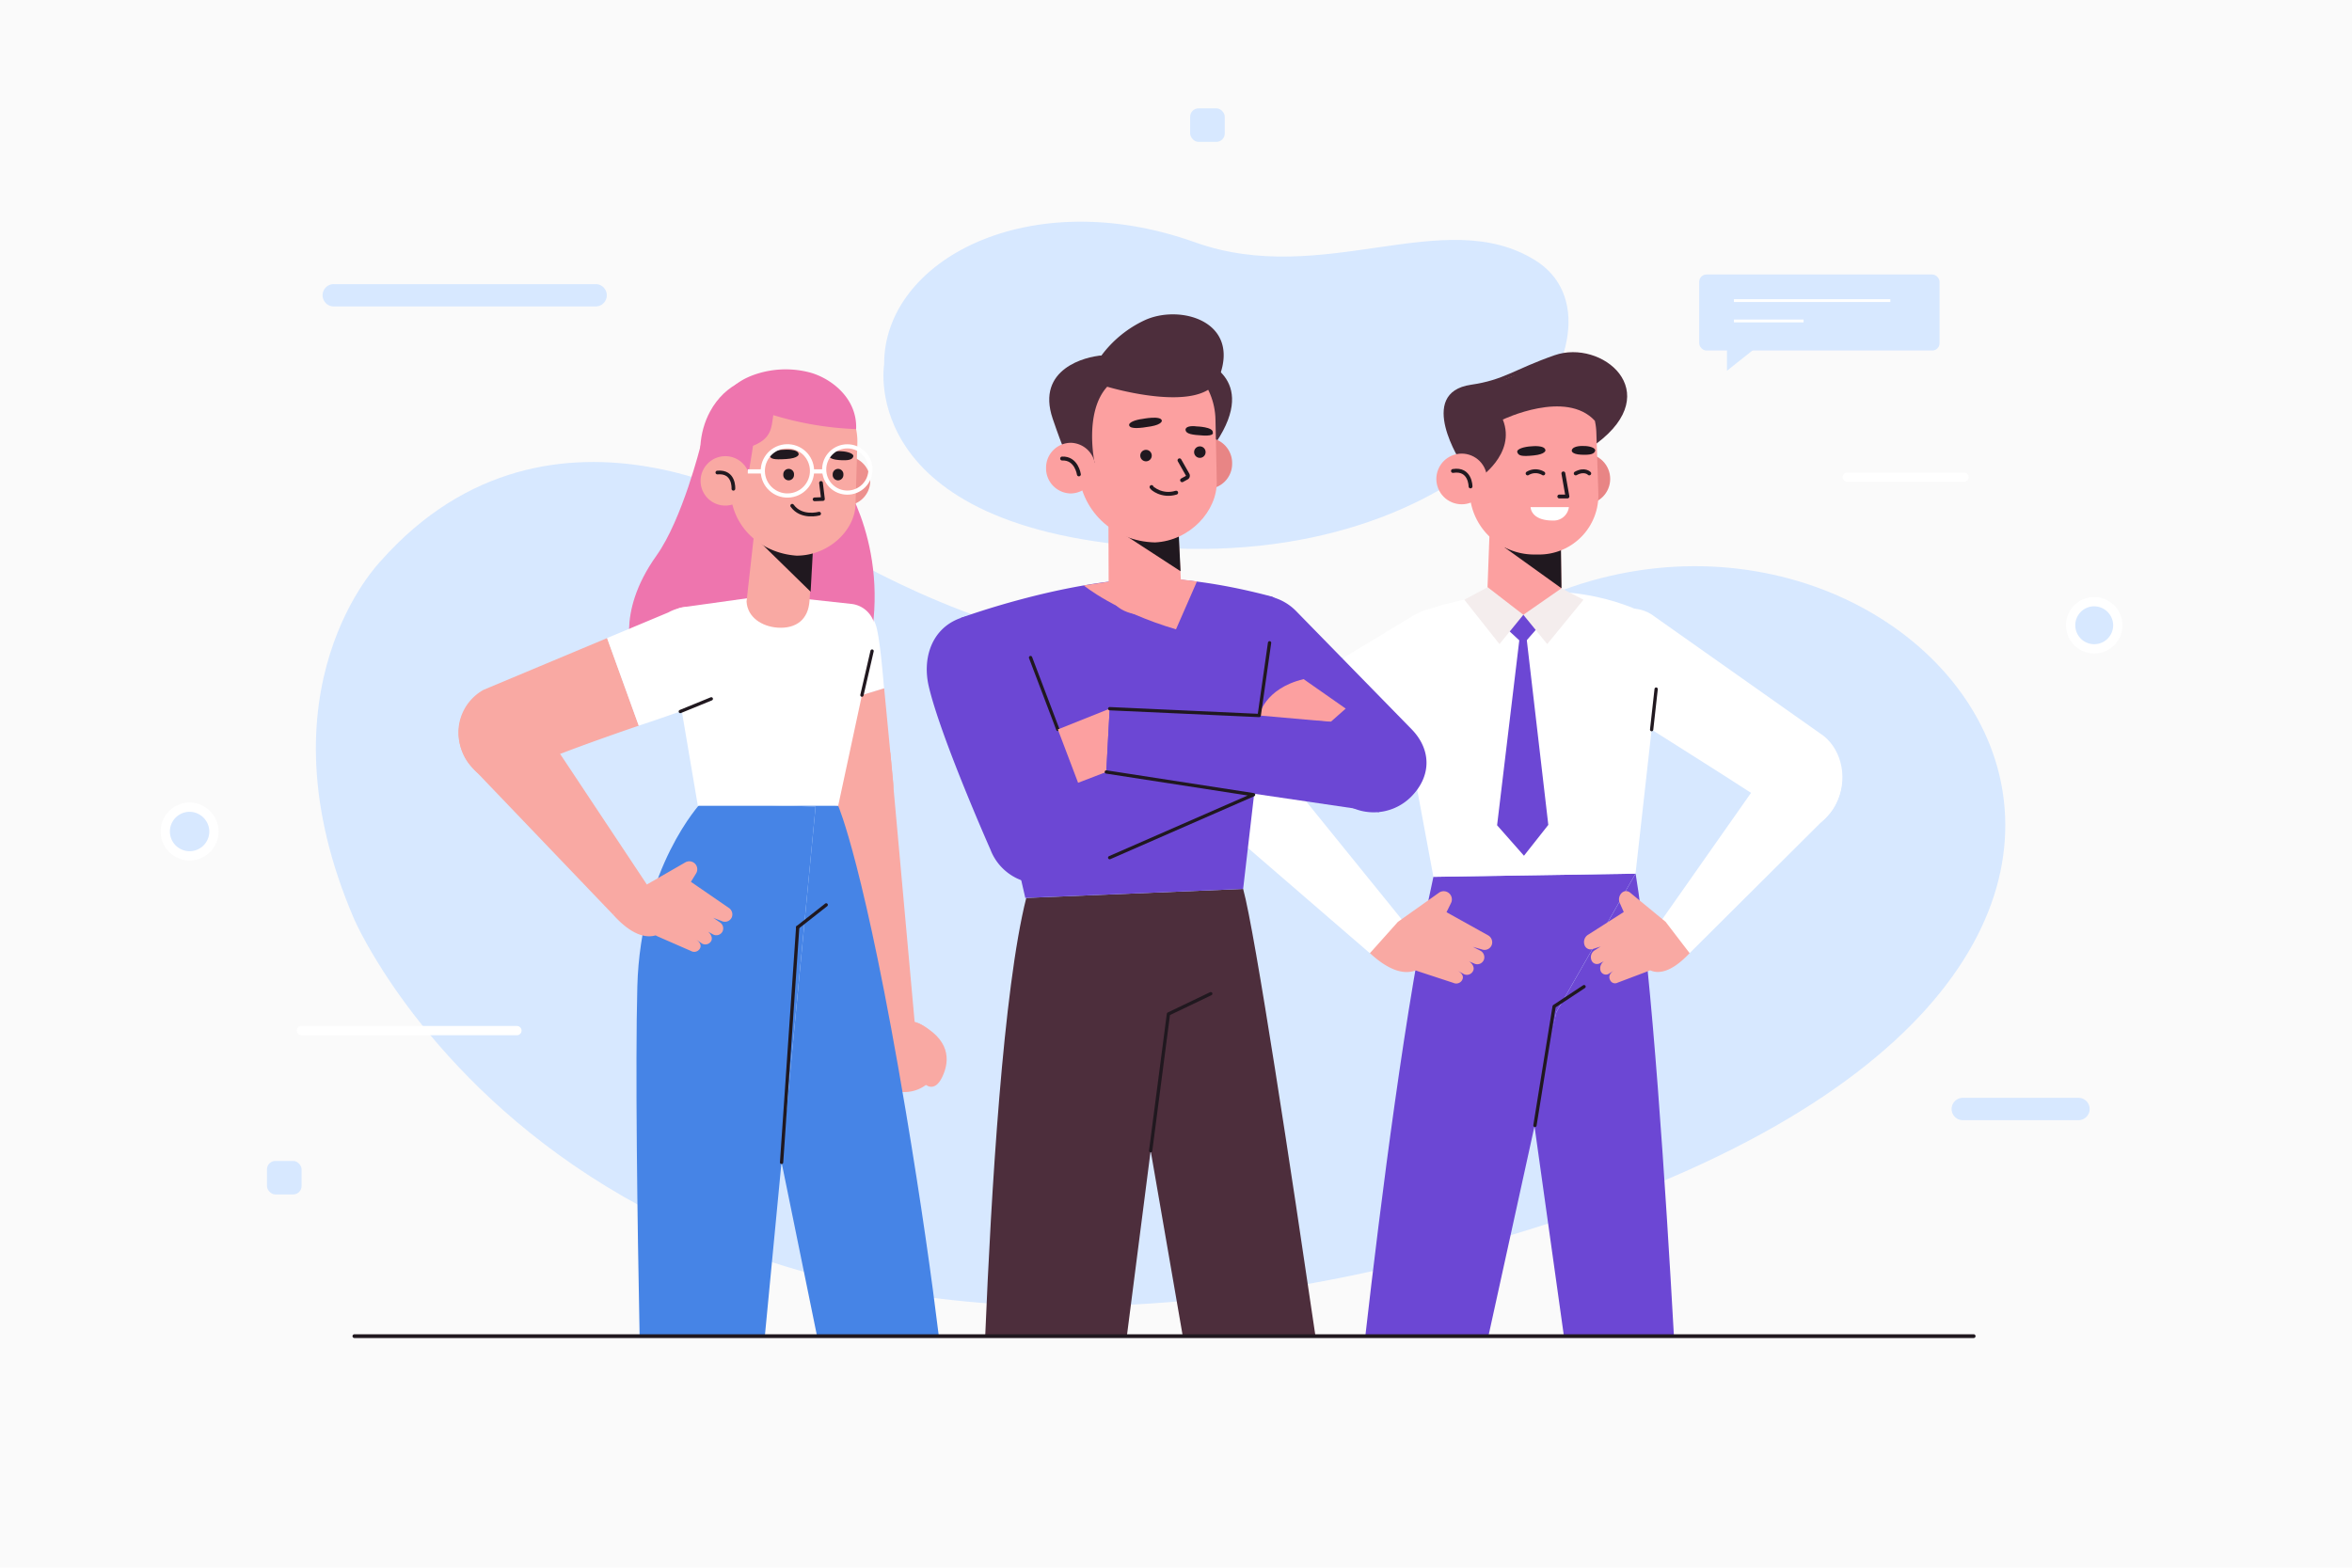 <svg xmlns="http://www.w3.org/2000/svg" viewBox="0 0 750 500"><defs><style>.cls-1{fill:#fafafa;}.cls-2,.cls-3,.cls-4{fill:#d7e8ff;}.cls-20,.cls-21,.cls-3,.cls-4{stroke:#fff;}.cls-13,.cls-19,.cls-22,.cls-23,.cls-3,.cls-6{stroke-linecap:round;stroke-linejoin:round;}.cls-3{stroke-width:2.96px;}.cls-20,.cls-21,.cls-4{stroke-miterlimit:10;}.cls-4{stroke-width:0.9px;}.cls-5{fill:#6c47d4;}.cls-13,.cls-19,.cls-20,.cls-21,.cls-22,.cls-23,.cls-6{fill:none;}.cls-13,.cls-19,.cls-22,.cls-23,.cls-6{stroke:#20181f;}.cls-6{stroke-width:1.05px;}.cls-7{fill:#fff;}.cls-8{fill:#f9a9a3;}.cls-9{fill:#4d2e3c;}.cls-10{fill:#e88585;}.cls-11{fill:#fca0a0;}.cls-12{fill:#20181f;}.cls-13{stroke-width:1.23px;}.cls-14{fill:#f4eded;}.cls-15{fill:#ee75ae;}.cls-16{fill:#4684e6;}.cls-17{fill:#ed908e;}.cls-18{fill:#f7de9e;}.cls-19{stroke-width:1.18px;}.cls-20{stroke-width:1.34px;}.cls-21{stroke-width:1.32px;}.cls-22{stroke-width:1.25px;}.cls-23{stroke-width:1.2px;}</style></defs><g id="BACKGROUND"><rect class="cls-1" width="750" height="500"/></g><g id="OBJECTS"><path class="cls-2" d="M113.23,293.32S192.56,477,475,396s142.66-262,14.86-204.25-238.37-26.24-238.37-26.24-74.89-48.79-130,13.57C121.56,179.1,81.37,219.57,113.23,293.32Z" transform="translate(-0.22)"/><path class="cls-2" d="M282.15,116.25S272.8,171,374.68,174.93,523,103.59,489.74,83c-29.1-18.06-67.48,8.93-108.49-5.73C328.59,58.43,282,82.83,282.15,116.25Z" transform="translate(-0.22)"/><path class="cls-3" d="M675.54,199.53A7.52,7.52,0,1,1,668,191.9,7.57,7.57,0,0,1,675.54,199.53Z" transform="translate(-0.22)"/><path class="cls-3" d="M68.44,265.31a7.76,7.76,0,1,1-7.76-7.87A7.82,7.82,0,0,1,68.44,265.31Z" transform="translate(-0.22)"/><line class="cls-3" x1="589.06" y1="152.2" x2="626.28" y2="152.2"/><line class="cls-3" x1="96.11" y1="328.7" x2="164.83" y2="328.7"/><path class="cls-2" d="M190.15,97.74H106.66a3.57,3.57,0,0,1-3.57-3.57h0a3.56,3.56,0,0,1,3.57-3.56h83.49a3.56,3.56,0,0,1,3.56,3.56h0A3.56,3.56,0,0,1,190.15,97.74Z" transform="translate(-0.22)"/><path class="cls-2" d="M663,357.27H626.12a3.56,3.56,0,0,1-3.57-3.56h0a3.57,3.57,0,0,1,3.57-3.57H663a3.56,3.56,0,0,1,3.56,3.57h0A3.56,3.56,0,0,1,663,357.27Z" transform="translate(-0.22)"/><rect class="cls-2" x="379.51" y="34.56" width="11.04" height="10.69" rx="2.69"/><rect class="cls-2" x="85.13" y="370.27" width="11.04" height="10.69" rx="2.69"/><rect class="cls-2" x="541.84" y="87.55" width="76.64" height="24.24" rx="2.31"/><line class="cls-4" x1="552.91" y1="95.87" x2="602.79" y2="95.87"/><line class="cls-4" x1="552.91" y1="102.37" x2="575.12" y2="102.37"/><polygon class="cls-2" points="550.69 109.15 550.69 118.25 562.13 109.15 550.69 109.15"/><path class="cls-5" d="M489.13,356.28l9.79,69.87H534c-2.52-45.15-7.11-117-12.22-147.52l-25.28,44.2Z" transform="translate(-0.22)"/><path class="cls-5" d="M457.3,279.67c-8.66,39-16.86,104-21.71,146.48h39.25l15.34-69.87,6.29-33.45,25.28-44.2Z" transform="translate(-0.22)"/><polyline class="cls-6" points="489.46 358.95 495.58 320.98 505.12 314.68"/><path class="cls-7" d="M470.19,199.77a14.86,14.86,0,0,0-20-3l-62.48,37.84a16,16,0,0,0-4.53,21.77h0c5,7.89,11.27,9.51,18.75,3.91,6.62-5,64.94-35.47,69.73-39.08C478.39,216.17,475.42,206.31,470.19,199.77Z" transform="translate(-0.22)"/><path class="cls-7" d="M448.12,294.37l-44.54-55a13.33,13.33,0,0,0-19.27-.49h0c-5.45,5.43-4.06,16,1.7,21.06l51,44.06Z" transform="translate(-0.22)"/><path class="cls-8" d="M474.69,298.29l-13.21-7.35,1.43-2.91a2.61,2.61,0,0,0-3.86-3.29L446,294l-8.93,10c7,6.5,11.8,6.6,14.58,5.5.32.12.63.25.95.35l11.07,3.63a2.15,2.15,0,0,0,2.79-.89c.39-.72.57-1.89-1.55-3.06l2.12,1.17a2.2,2.2,0,0,0,2.91-1c.52-.94,0-2.22-1.26-3.09l1.63.71a2.27,2.27,0,0,0,3.09-1.22,2.36,2.36,0,0,0-1.12-2.88L469.9,302l2.8.79a2.45,2.45,0,0,0,3.23-1.48A2.55,2.55,0,0,0,474.69,298.29Z" transform="translate(-0.22)"/><path class="cls-7" d="M510.65,199.69c4.2-6.05,11.7-7.34,17.23-3l53.83,38c6.14,4.86,7.85,14.49,3.86,21.77h0c-4.32,7.88-9.75,9.49-16.19,3.87-5.7-5-56-35.6-60.09-39.22C503.53,216.07,506.11,206.21,510.65,199.69Z" transform="translate(-0.22)"/><path class="cls-7" d="M529.47,294.33,568,239.47c4.42-5.62,12-5.82,16.63-.45h0c4.69,5.44,3.46,16-1.52,21.06L539,304Z" transform="translate(-0.22)"/><path class="cls-8" d="M506.53,298.19,518,290.87,516.72,288a2.91,2.91,0,0,1,.53-3.11,2,2,0,0,1,2.81-.17L531.34,294,539,304c-6.09,6.48-10.2,6.57-12.6,5.46-.27.12-.54.25-.82.35l-9.56,3.61a1.72,1.72,0,0,1-2.4-.9c-.34-.72-.49-1.88,1.34-3.05l-1.83,1.17a1.81,1.81,0,0,1-2.52-1,2.72,2.72,0,0,1,1.1-3.08l-1.41.71a1.88,1.88,0,0,1-2.67-1.23,2.55,2.55,0,0,1,1-2.88l2-1.28-2.42.78a2.06,2.06,0,0,1-2.79-1.49A2.74,2.74,0,0,1,506.53,298.19Z" transform="translate(-0.22)"/><path class="cls-7" d="M454.14,194.88s15.58-6.2,39.06-6.2S530.66,199,530.66,199l-8.91,79.65-64.45,1-10.65-57.28Z" transform="translate(-0.22)"/><line class="cls-6" x1="526.67" y1="232.71" x2="528.11" y2="219.78"/><path class="cls-9" d="M466.3,147.82s-14.74-22.52,3-25.11c10.6-1.55,13.66-4.87,26.63-9.41,15-5.25,35.63,11.53,13.38,28.17l-34.76-7.56Z" transform="translate(-0.22)"/><circle class="cls-10" cx="505.6" cy="152.74" r="8.08" transform="translate(39.86 402.25) rotate(-45)"/><path class="cls-11" d="M497.77,162.73l.4,27.77c.06,7.8-5.29,8.39-13,8.39h0c-6.56,0-9.89-2.37-10.71-8.88l1.09-29.52Z" transform="translate(-0.22)"/><polygon class="cls-12" points="497.92 187.63 479.68 174.53 497.67 169.37 497.92 187.63"/><path class="cls-11" d="M489.42,176.86H491a18.91,18.91,0,0,0,18.9-19.53l-.64-19.41a19.72,19.72,0,0,0-19.71-19.07h0c-10.89,0-21.62,8.83-21.62,19.72l.93,18.72A20.6,20.6,0,0,0,489.42,176.86Z" transform="translate(-0.22)"/><polyline class="cls-13" points="498.52 150.98 499.82 158.35 497.23 158.35"/><path class="cls-12" d="M488.57,142.35s4.36-.51,4.46,1.31c0,0,0,1.22-3.77,1.6s-4.81.12-5.2-1S486.52,142.43,488.57,142.35Z" transform="translate(-0.22)"/><path class="cls-12" d="M505.27,142.25s-3.62-.25-3.86,1.46c0,0-.13,1.16,3,1.31s4.19-.28,4.46-1.23S507,142.22,505.27,142.25Z" transform="translate(-0.22)"/><path class="cls-7" d="M500.5,161.74H488.29s0,4.27,7.06,4.28A4.9,4.9,0,0,0,500.5,161.74Z" transform="translate(-0.22)"/><path class="cls-13" d="M492.34,151a4.8,4.8,0,0,0-5,0" transform="translate(-0.22)"/><path class="cls-13" d="M507,151s-1.44-1.56-4.32,0" transform="translate(-0.22)"/><path class="cls-9" d="M471.44,152.82s12.42-7.9,8-19c0,0,20.12-9.71,29.37.41l2.48-12.93-15.89-6.42-24.89,9.81-6.42,9.59,2.16,12.38Z" transform="translate(-0.22)"/><circle class="cls-11" cx="466.31" cy="152.74" r="8.08" transform="translate(145.76 524.45) rotate(-67.38)"/><path class="cls-13" d="M469.14,155.15s0-5.86-5.61-4.94" transform="translate(-0.22)"/><polygon class="cls-5" points="479.29 199.44 485.76 205.43 492.95 197.21 485.76 196.08 479.29 199.44"/><polygon class="cls-5" points="484.47 204.2 477.39 263.21 485.96 272.93 493.72 263.09 486.84 203.96 484.47 204.2"/><polygon class="cls-14" points="474.37 187.28 485.76 196.08 478.15 205.43 466.94 191.28 474.37 187.28"/><polygon class="cls-14" points="497.92 187.63 485.76 196.08 493.37 205.43 504.94 191.28 497.92 187.63"/><path class="cls-7" d="M259,204.7a10.62,10.62,0,0,1,20.76-4.46c1,4.16,1.7,11.5,2.37,19.3l-21.86,6.67Z" transform="translate(-0.22)"/><path class="cls-8" d="M260.3,226.21l21.86-6.67,2.89,30.1a10.27,10.27,0,0,1-9,11.06l-.2,0h0a11.44,11.44,0,0,1-13-9.18Z" transform="translate(-0.22)"/><path class="cls-8" d="M292.63,334.27,284.12,240s-4,.95-9.35,1.8h0A9.53,9.53,0,0,0,267,253.27l14,81.2Z" transform="translate(-0.22)"/><path class="cls-8" d="M278,332.69a11.43,11.43,0,1,1,6.45,14.81A11.42,11.42,0,0,1,278,332.69Z" transform="translate(-0.22)"/><path class="cls-8" d="M295,345.61s3.05,3.32,5.66-2.07,2.53-12.28-7.82-17.31Z" transform="translate(-0.22)"/><path class="cls-15" d="M223.66,142l44.93,10.19s16.7,23.67,8.06,57.52H202.17s-6.08-13.63,7.38-32.5c8.27-11.59,14.11-35.21,14.11-35.21" transform="translate(-0.22)"/><path class="cls-16" d="M249.45,370.74l11.31,55.41h38.83c-2.24-18.29-5.58-42.16-10.53-71.72C275.89,275.87,267.5,257,267.5,257l-29.24-5.25L235,256.45l25.29.79Z" transform="translate(-0.22)"/><path class="cls-16" d="M235,256.45l-11.28-.35s-19.26,20.54-20.27,58.56c-.67,25.36,0,74.53.73,111.49h39.93l5.31-55.41,10.87-113.5Z" transform="translate(-0.22)"/><line class="cls-6" x1="249.23" y1="370.74" x2="254.37" y2="295.75"/><line class="cls-6" x1="254.37" y1="295.75" x2="263.46" y2="288.6"/><path class="cls-7" d="M245.78,189.79,218,193.67a5.74,5.74,0,0,0-4.85,6.69L222.75,257H267.5l11.67-54.39a8.53,8.53,0,0,0-7.48-10Z" transform="translate(-0.22)"/><line class="cls-6" x1="274.85" y1="221.71" x2="278.09" y2="207.65"/><path class="cls-8" d="M193.82,203.51l10.1,27.94S172.7,242,165.83,246.14c-7.73,4.73-13.66,2.59-17.75-5.51h0A15.53,15.53,0,0,1,154.45,220Z" transform="translate(-0.22)"/><path class="cls-7" d="M213.34,195.33a14.43,14.43,0,0,1,19,4.73c4.46,6.8,6.42,16.61-.51,20.87-5,3-27.93,10.52-27.93,10.52l-10.1-27.94Z" transform="translate(-0.22)"/><line class="cls-6" x1="216.93" y1="226.93" x2="226.82" y2="222.89"/><path class="cls-8" d="M207.31,283.34l-38-57.22a13,13,0,0,0-18.59-2.25h0c-5.76,4.75-5.39,15.06-.29,20.52l45.25,47.29Z" transform="translate(-0.22)"/><path class="cls-8" d="M232.63,289.57l-12.09-8.32,1.65-2.68a2.54,2.54,0,0,0-3.43-3.53l-13.51,7.78-9.56,8.86c6.21,6.93,10.79,7.47,13.59,6.65.29.15.58.3.88.43l10.37,4.53a2.08,2.08,0,0,0,2.78-.61c.44-.65.72-1.77-1.22-3.1l1.94,1.33a2.15,2.15,0,0,0,2.91-.67c.58-.86.18-2.14-.94-3.1l1.51.84a2.22,2.22,0,0,0,3.11-.9,2.3,2.3,0,0,0-.82-2.89l-2.14-1.46,2.63,1a2.4,2.4,0,0,0,3.27-1.13A2.49,2.49,0,0,0,232.63,289.57Z" transform="translate(-0.22)"/><path class="cls-17" d="M262,152.81a7.87,7.87,0,1,0,8.4-7.3A7.88,7.88,0,0,0,262,152.81Z" transform="translate(-0.22)"/><path class="cls-15" d="M250.17,124.1c1-1.75-.29-5-.29-5-9.85,0-18.35,3.16-23.24,12.16-7.2,13.24-2,33.72,15,39.95,16.26,6,7.6-45.42,7.6-45.42Z" transform="translate(-0.22)"/><path class="cls-8" d="M259.45,174.46l-1.09,17.12c-.37,6-4.27,9-10.19,8.6h0c-5-.36-9.62-3.29-9.89-8.35l3-26.87Z" transform="translate(-0.22)"/><polygon class="cls-12" points="258.49 188.73 238.46 169.13 259.38 172.7 258.49 188.73"/><path class="cls-8" d="M254.24,177.22h0c10.12,0,18.48-7.93,18.78-16.2l.59-19.5a19.2,19.2,0,0,0-17.86-19.86h0c-7.77-.54-21.88,11-22.35,17.7l-.31,15.69C232.85,167.18,242.13,176.38,254.24,177.22Z" transform="translate(-0.22)"/><path class="cls-18" d="M249.84,119.11l.14,0Z" transform="translate(-0.22)"/><path class="cls-15" d="M273.22,136.86c.42-10.17-8.5-16.54-15.18-18.17a30.32,30.32,0,0,0-16.81.65c-6.47,2.17-13.46,7-8.69,17.59-3.12,1.54-5.9,3.3-5.9,3.3l11.64,13.94s.84-3.84,2.06-12c6.07-2.4,5.84-5.95,6.47-9.77A103.38,103.38,0,0,0,273.22,136.86Z" transform="translate(-0.22)"/><path class="cls-8" d="M223.64,152.81a7.88,7.88,0,1,0,8.41-7.3A7.89,7.89,0,0,0,223.64,152.81Z" transform="translate(-0.22)"/><path class="cls-19" d="M234.08,155.89s.4-5.7-5.11-5.18" transform="translate(-0.22)"/><polyline class="cls-19" points="261.8 154.02 262.42 159.16 259.75 159.26"/><path class="cls-12" d="M250.31,143.44s4.54-.38,4.59,1.47c0,0,0,1.25-4,1.5s-5,0-5.35-1.22S248.18,143.45,250.31,143.44Z" transform="translate(-0.22)"/><path class="cls-12" d="M268.6,143.93s-3.75-.38-4.06,1.35c0,0-.17,1.18,3.11,1.44s4.35-.15,4.66-1.1S270.38,144,268.6,143.93Z" transform="translate(-0.22)"/><path class="cls-12" d="M250,151.31a1.71,1.71,0,1,0,3.41.12,1.71,1.71,0,1,0-3.41-.12Z" transform="translate(-0.22)"/><path class="cls-12" d="M265.75,151.31a1.71,1.71,0,1,0,3.41.12,1.71,1.71,0,1,0-3.41-.12Z" transform="translate(-0.22)"/><path class="cls-19" d="M261.42,163.82s-5.65,1.58-8.59-2.52" transform="translate(-0.22)"/><line class="cls-20" x1="262.84" y1="150.35" x2="259.04" y2="150.35"/><line class="cls-20" x1="243.24" y1="150.35" x2="238.46" y2="150.35"/><circle class="cls-20" cx="251.31" cy="150.2" r="7.85" transform="translate(-28.08 61.98) rotate(-13.33)"/><circle class="cls-21" cx="270.41" cy="149.73" r="7.38" transform="translate(-26.89 235.07) rotate(-45)"/><path class="cls-9" d="M396.63,283.52l-69.16,2.87c-7.35,29.09-11.21,94.19-13.09,139.76h45.17L367.14,367l10.24,59.14h42.31C412.21,375.24,400.47,297.43,396.63,283.52Z" transform="translate(-0.22)"/><polyline class="cls-6" points="366.92 367.01 372.59 323.4 386.09 316.93"/><path class="cls-5" d="M306.58,197.09s31.48-11.63,59.29-12.57c0,0,14.8-.94,39.92,5.76a1.92,1.92,0,0,1,1.41,2.07l-10.57,91.17-69.46,2.87Z" transform="translate(-0.22)"/><polygon class="cls-5" points="337.76 280.57 409.82 249.09 363.85 241.97 336.75 252.35 337.76 280.57"/><path class="cls-5" d="M296.38,218.9c3.81,16.32,19.64,52,19.64,52a16.85,16.85,0,0,0,22,9.71h0a16.84,16.84,0,0,0,9.54-21.64L327.8,207a16.8,16.8,0,0,0-22.95-9.19h0C297,201.56,294.4,210.4,296.38,218.9Z" transform="translate(-0.22)"/><line class="cls-6" x1="337.32" y1="232.64" x2="328.62" y2="209.72"/><path class="cls-5" d="M389.48,218.38C399.5,231.81,426.2,254,426.2,254a16.84,16.84,0,0,0,24,.11h0c6.49-6.53,6.54-15,.1-21.58L413.52,194.9a16.8,16.8,0,0,0-24.71.75h0C383.1,202.25,384.26,211.38,389.48,218.38Z" transform="translate(-0.22)"/><path class="cls-11" d="M401.76,228.2s1.58-8.56,14.15-11.6L429.34,226l-4.76,4.21Z" transform="translate(-0.22)"/><polygon class="cls-11" points="353.85 226.03 337.32 232.64 343.78 249.66 352.77 246.21 353.85 226.03"/><polygon class="cls-5" points="353.85 226.03 445.36 231.49 439.75 259.02 352.77 246.21 353.85 226.03"/><polyline class="cls-6" points="353.85 226.03 401.54 228.2 404.84 205.01"/><polyline class="cls-6" points="353.85 273.54 399.73 253.47 352.77 246.21"/><path class="cls-9" d="M351.43,113.39c-4.78.32-20.95,4.13-15.54,20.11,6.55,19.33,9.78,21.8,9.78,21.8l-.54-28.75Z" transform="translate(-0.22)"/><path class="cls-9" d="M383,114.76s18.89,5.53,5,26.32l-19.18-21.67Z" transform="translate(-0.22)"/><path class="cls-10" d="M377.35,147.61a8.07,8.07,0,0,0,7.77,8.32,8,8,0,0,0,8-8,8.08,8.08,0,0,0-7.77-8.32A8,8,0,0,0,377.35,147.61Z" transform="translate(-0.22)"/><path class="cls-11" d="M375.72,164.28l1.07,21.23c.38,7.17-3.75,10.4-10.59,10.67h0c-5.84.23-12.39-2.28-12.45-8.61l-.11-32.2Z" transform="translate(-0.22)"/><path class="cls-12" d="M376.67,182.19,352,166.14c-.71-6.08,23.7-4,23.7-4Z" transform="translate(-0.22)"/><path class="cls-11" d="M368.54,173h0c11.11-.54,19.83-10,19.68-19.43l-.41-19.63c-.18-11.77-9.37-21.29-20.76-21.53h0c-11.67-.24-23.33,9.28-23.53,21.32L344,149C344.47,162.79,355.19,172.71,368.54,173Z" transform="translate(-0.22)"/><path class="cls-12" d="M364.47,133.62s6-1.2,6.24.55c0,0,.13,1.19-3.48,1.82s-6.46.86-6.91-.22S362.52,133.85,364.47,133.62Z" transform="translate(-0.22)"/><path class="cls-12" d="M381.81,136s5.3.15,5.14,1.91c0,0,.68,1.19-3,1s-5.47-.54-5.67-1.69S379.86,135.74,381.81,136Z" transform="translate(-0.22)"/><path class="cls-22" d="M367.42,155.34c0,.32,3.29,3.19,7.85,1.79" transform="translate(-0.22)"/><path class="cls-12" d="M381,144.24a1.83,1.83,0,1,0,1.79-1.87A1.82,1.82,0,0,0,381,144.24Z" transform="translate(-0.22)"/><path class="cls-12" d="M363.83,145.19a1.82,1.82,0,0,0,1.71,1.94,1.83,1.83,0,1,0-1.71-1.94Z" transform="translate(-0.22)"/><path class="cls-22" d="M376.34,146.82l2.54,4.48a.75.75,0,0,1-.14,1l-1.57.86" transform="translate(-0.22)"/><path class="cls-9" d="M349.28,147.7s-3.48-16.16,4-24.36c0,0,31,9.38,35.75-3.21,6.79-17.87-12.82-23.24-24-17.9a36.32,36.32,0,0,0-13.59,11.16s-21.12,4.58-9.68,27.84Z" transform="translate(-0.22)"/><path class="cls-11" d="M333.79,149.14a8,8,0,0,0,7.69,8.24,7.92,7.92,0,0,0,8-7.91,8,8,0,0,0-7.69-8.24A7.92,7.92,0,0,0,333.79,149.14Z" transform="translate(-0.22)"/><path class="cls-22" d="M344.25,151.3s-.73-5.27-5.34-5.05" transform="translate(-0.22)"/><path class="cls-11" d="M354.06,185.48l-8.26,1.24s10,8.28,29.42,14l6.68-15.27L370.37,184Z" transform="translate(-0.22)"/><line class="cls-23" x1="113" y1="426.15" x2="629.36" y2="426.15"/></g></svg>